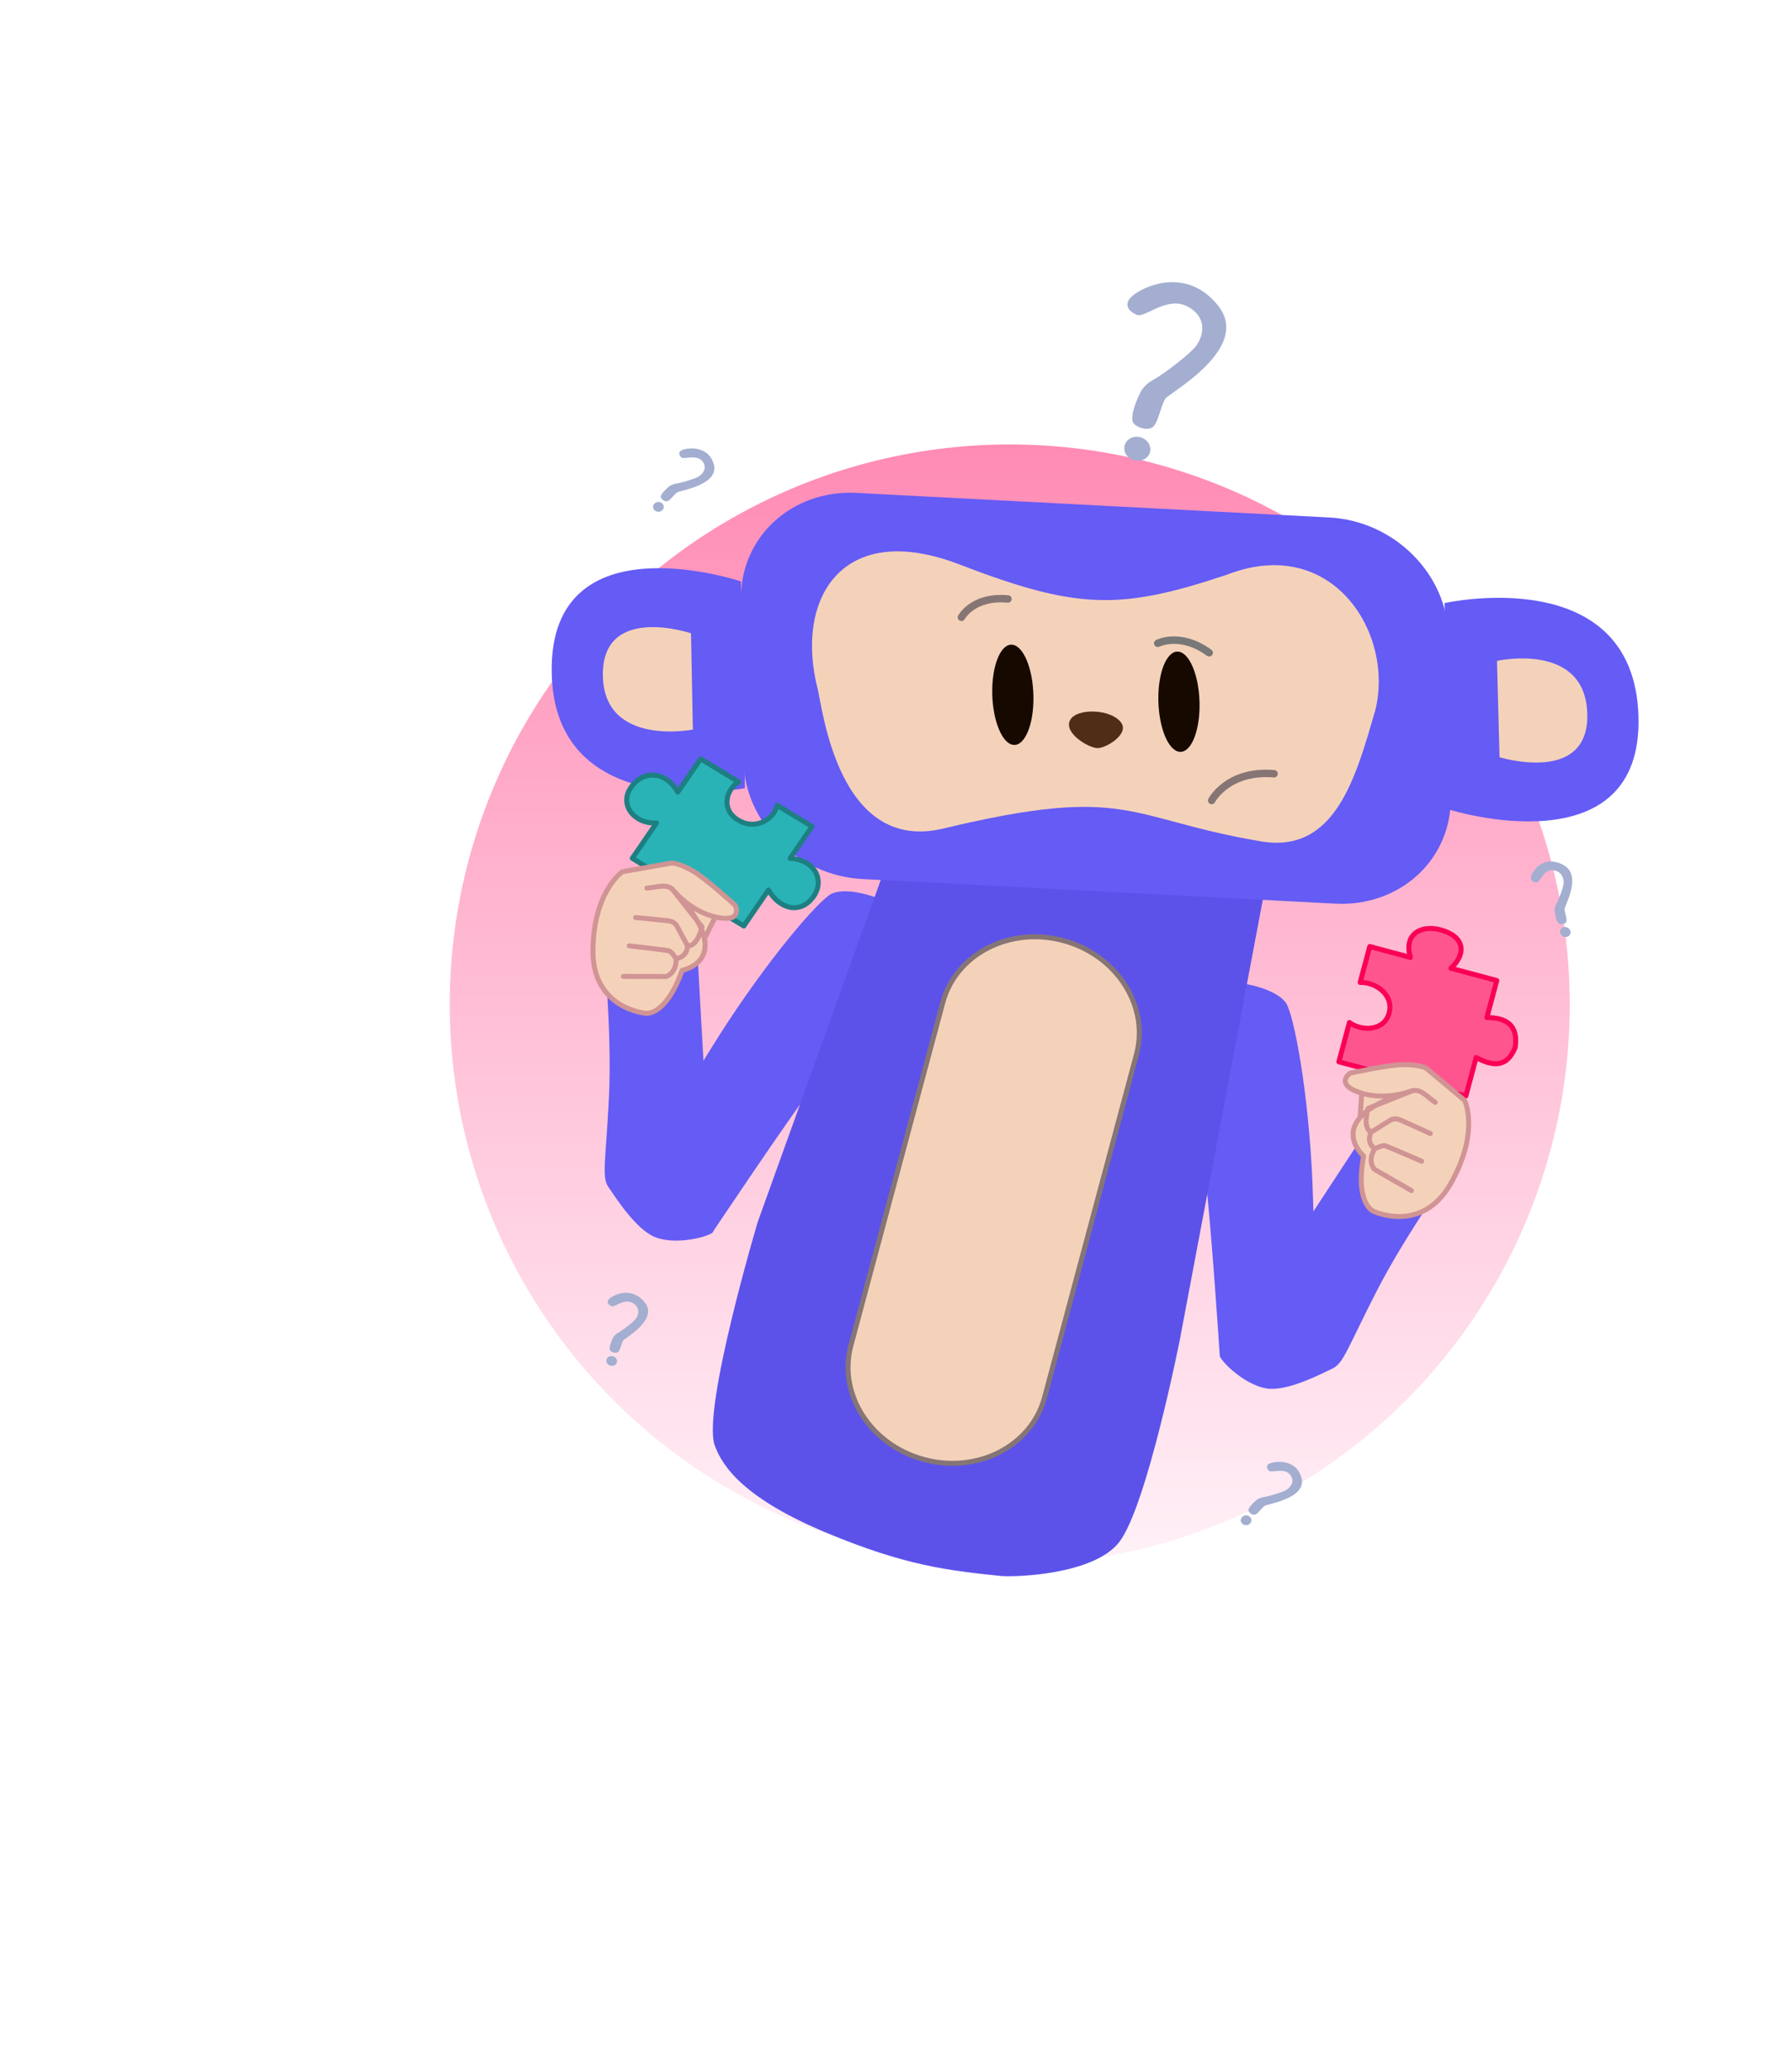 <svg width="720" height="832" viewBox="0 0 720 832" fill="none" xmlns="http://www.w3.org/2000/svg">
<circle cx="405.701" cy="403.562" r="225" fill="url(#paint0_linear_1430_153)"/>
<g clip-path="url(#clip0_1430_153)">
<path d="M374.387 375.988C374.549 380.646 345.143 411.649 330.615 431.021C316.088 450.394 286.14 495.317 286.14 495.317L251.981 480.48C251.981 480.48 269.353 446.84 288.955 416.024C308.557 385.208 329.132 361.439 334.103 359.078C338.613 356.936 347.174 358.509 354.277 361.481C361.38 364.454 374.225 371.319 374.387 375.988Z" fill="#655BF5"/>
<path d="M286.14 495.317C289.022 493.324 284.846 462.556 283.753 444.914C282.66 427.271 280.471 387.404 280.471 387.404L242.522 380.39C242.522 380.39 245.946 414.882 244.669 440.789C243.391 466.696 241.621 472.868 244.507 476.987C247.127 480.725 255.476 494.045 263.337 497.08C271.198 500.114 283.251 497.316 286.14 495.317V495.317Z" fill="#655BF5"/>
<path d="M473.342 397.439C470.873 401.392 480.838 442.945 483.733 466.985C486.628 491.026 490.102 544.905 490.102 544.905L527.103 549.135C527.103 549.135 528.879 511.315 527.311 474.827C525.743 438.339 519.809 407.466 516.685 402.937C513.849 398.826 505.649 395.908 498.012 394.931C490.374 393.953 475.817 393.477 473.342 397.439Z" fill="#655BF5"/>
<path d="M365.613 320.905L304.451 490.887C304.451 490.887 281.981 566.282 287.182 580.73C290.472 589.868 299.913 602.348 331.865 615.719C363.818 629.09 381.034 630.949 402.045 633.15C407.154 633.685 439.318 632.851 449.666 619.566C460.742 605.347 474.016 538.356 474.016 538.356L507.813 359.186L365.613 320.905Z" fill="#5C52EA"/>
<path d="M396.542 248.156C396.542 248.156 401.223 239.462 415.231 240.799" stroke="#2F22F2" stroke-width="2" stroke-linecap="round" stroke-linejoin="round"/>
<path d="M580.406 242.284C580.406 242.284 656.215 225.358 658.3 287.461C660.384 349.563 582.602 325.358 582.602 325.358L580.406 242.284Z" fill="#655BF5"/>
<path d="M601.468 265.51C601.468 265.51 636.779 257.626 637.749 286.552C638.72 315.477 602.491 304.203 602.491 304.203L601.468 265.51Z" fill="#F4D2BA"/>
<path d="M297.695 233.58C297.695 233.58 220.909 207.807 221.661 269.832C222.413 331.858 299.294 316.619 299.294 316.619L297.695 233.58Z" fill="#655BF5"/>
<path d="M277.639 254.422C277.639 254.422 241.874 242.417 242.224 271.307C242.575 300.197 278.384 293.099 278.384 293.099L277.639 254.422Z" fill="#F4D2BA"/>
<path opacity="0.997" d="M534.1 207.903L344.16 198.021C318.144 196.667 297.364 215.792 297.745 240.737L298.737 305.541C299.119 330.486 320.518 351.806 346.533 353.159L536.473 363.042C562.489 364.396 583.269 345.271 582.888 320.326L581.896 255.522C581.514 230.576 560.115 209.257 534.1 207.903Z" fill="#655BF5"/>
<path d="M385.517 226.777C432.888 245.006 450.121 245.194 492.959 230.893C535.225 214.449 560.387 254.403 552.539 285.498C544.832 311.827 536.684 343.074 506.734 338.037C452.399 328.901 453.97 314.887 379.015 332.869C336.765 343.006 330.475 284.374 328.53 276.792C319.275 240.71 338.145 208.547 385.517 226.777Z" fill="#F4D2BA"/>
<path opacity="0.997" d="M407.348 299.28C411.917 299.534 415.442 290.724 415.221 279.602C415 268.48 411.116 259.257 406.547 259.003C401.977 258.748 398.452 267.558 398.673 278.68C398.894 289.803 402.778 299.025 407.348 299.28Z" fill="#160900"/>
<path opacity="0.997" d="M474.086 302.06C478.656 302.315 482.181 293.505 481.96 282.383C481.739 271.26 477.855 262.038 473.285 261.784C468.716 261.529 465.191 270.339 465.412 281.461C465.633 292.583 469.517 301.806 474.086 302.06Z" fill="#160900"/>
<path d="M429.877 289.447C432.384 284.259 446.82 284.747 450.598 290.532C453.458 294.913 444.861 300.363 441.16 300.556C437.729 300.735 427.371 294.636 429.877 289.447Z" fill="#502D16"/>
<path d="M386.289 248.002C386.289 248.002 390.97 239.308 404.978 240.645" stroke="#867575" stroke-width="3" stroke-linecap="round" stroke-linejoin="round"/>
<path d="M465.171 258.458C465.171 258.458 474.229 253.796 485.825 262.246" stroke="#787878" stroke-width="3" stroke-linecap="round" stroke-linejoin="round"/>
<path d="M486.836 321.594C486.836 321.594 493.24 309.284 511.898 310.857" stroke="#867575" stroke-width="3" stroke-linecap="round" stroke-linejoin="round"/>
<path opacity="0.997" d="M456.607 423.651C461.839 404.125 448.662 383.628 427.174 377.871C405.686 372.113 384.026 383.275 378.794 402.801L341.871 540.597C336.639 560.124 349.817 580.62 371.305 586.378C392.792 592.136 414.453 580.974 419.685 561.447L456.607 423.651Z" fill="#F4D2BA" stroke="#867575" stroke-width="2" stroke-linecap="round" stroke-linejoin="round"/>
<path d="M490.101 544.904L503.736 523.675L517.37 502.447C529.71 483.638 536.628 473.092 548.967 454.283L585.339 467.183C585.339 467.183 565.128 495.342 553.281 518.417C541.434 541.492 539.881 547.723 535.321 549.846C531.184 551.774 517.293 559.135 508.968 557.832C500.643 556.529 491.604 548.079 490.101 544.904Z" fill="#655BF5"/>
<path d="M537.94 426.586L542.173 410.789C547.077 414.429 556.329 414.294 558.147 406.856C559.952 400.118 553.353 394.605 546.487 394.689L550.352 380.263L566.706 384.645C563.847 375.54 570.738 371.415 578.75 373.561C588.423 376.153 589.395 383.069 582.943 388.996L601.384 393.937L597.399 408.81C605.082 408.869 610.067 411.655 608.785 420.772C605.496 429.049 599.728 428.473 593.103 424.842L588.958 440.311L537.94 426.586Z" fill="#FF558F" stroke="#FA0055" stroke-width="2" stroke-linecap="round" stroke-linejoin="round"/>
<path d="M281.514 304.877L296.772 314.138C291.729 317.164 289.464 325.33 296.694 329.536C303.203 333.487 310.627 329.632 312.324 323.577L326.26 332.035L317.472 344.847C327.644 345.535 331.277 353.73 326.972 360.007C321.774 367.585 313.208 365.31 308.747 357.567L298.837 372.014L254.042 344.826L263.775 330.663C254.53 331.024 248.65 323.012 253.596 316.245C258.305 309.484 267.308 309.428 272.309 318.272L281.514 304.877Z" fill="#29B3B6" stroke="#1D7F81" stroke-width="2" stroke-linecap="round" stroke-linejoin="round"/>
<path d="M283.141 376.888L288.228 366.659L278.324 361.843L274.635 368.603L283.141 376.888Z" fill="#F4D2BA" stroke="#D09494" stroke-width="2" stroke-linecap="round" stroke-linejoin="round"/>
<path d="M250.475 392.277L267.72 392.311C272.2 390.454 271.638 385.122 271.638 385.122C276.372 384.437 276.238 379.984 276.238 379.984C280.299 380.393 282.069 372.373 282.069 372.373L270.182 357.296C270.182 357.296 277.244 366.324 288.028 368.534C298.812 370.744 295.388 363.711 295.388 363.711C295.388 363.711 283.811 353.134 278.575 350.032C273.339 346.93 269.985 346.711 269.985 346.711L250.086 350.213C250.086 350.213 238.522 357.987 238.237 381.694C237.953 405.4 259.493 407.095 259.493 407.095C259.493 407.095 267.489 408.388 274.068 389.85C274.068 389.85 297.243 385.443 270.182 357.296" fill="#F4D2BA"/>
<path d="M250.475 392.277L267.72 392.311C272.2 390.454 271.638 385.122 271.638 385.122C276.372 384.437 276.238 379.984 276.238 379.984C280.299 380.393 282.069 372.373 282.069 372.373L270.182 357.296C270.182 357.296 277.244 366.324 288.028 368.534C298.812 370.744 295.388 363.711 295.388 363.711C295.388 363.711 283.811 353.134 278.575 350.032C273.339 346.93 269.985 346.711 269.985 346.711L250.086 350.213C250.086 350.213 238.522 357.987 238.237 381.694C237.953 405.4 259.493 407.095 259.493 407.095C259.493 407.095 267.489 408.388 274.068 389.85C274.068 389.85 297.243 385.443 270.182 357.296" stroke="#D09494" stroke-width="2" stroke-linecap="round" stroke-linejoin="round"/>
<path d="M271.638 385.122C271.638 385.122 269.777 382.16 268.606 381.931C267.435 381.702 252.819 379.994 252.819 379.994" stroke="#D09494" stroke-width="2" stroke-linecap="round" stroke-linejoin="round"/>
<path d="M276.237 379.984L271.808 371.747C271.808 371.747 270.977 370.25 268.592 369.951C266.207 369.652 255.391 368.622 255.391 368.622" stroke="#D09494" stroke-width="2" stroke-linecap="round" stroke-linejoin="round"/>
<path d="M270.182 357.296C267.521 354.85 263.868 356.595 259.912 356.773" stroke="#D09494" stroke-width="2" stroke-linecap="round" stroke-linejoin="round"/>
<path d="M546.512 448.679L547.221 437.277L558.207 438.059L558.021 445.757L546.512 448.679Z" fill="#F4D2BA" stroke="#D09494" stroke-width="2" stroke-linecap="round" stroke-linejoin="round"/>
<path d="M567.107 478.34L552.155 469.747C549.205 465.898 552.357 461.562 552.357 461.562C548.6 458.601 550.943 454.812 550.943 454.812C547.221 453.135 549.698 445.305 549.698 445.305L567.531 438.192C567.531 438.192 556.902 442.479 546.457 439.001C536.013 435.523 542.495 431.144 542.495 431.144C542.495 431.144 557.809 427.773 563.894 427.704C569.98 427.636 572.994 429.123 572.994 429.123L588.476 442.106C588.476 442.106 594.604 454.62 582.997 475.293C571.39 495.966 551.888 486.663 551.888 486.663C551.888 486.663 544.317 483.785 547.888 464.441C547.888 464.441 530.022 449.037 567.531 438.192" fill="#F4D2BA"/>
<path d="M567.107 478.34L552.155 469.747C549.205 465.898 552.357 461.562 552.357 461.562C548.6 458.601 550.943 454.812 550.943 454.812C547.221 453.135 549.698 445.305 549.698 445.305L567.531 438.192C567.531 438.192 556.902 442.479 546.457 439.001C536.013 435.523 542.495 431.144 542.495 431.144C542.495 431.144 557.809 427.773 563.894 427.704C569.98 427.636 572.994 429.123 572.994 429.123L588.476 442.106C588.476 442.106 594.604 454.62 582.997 475.293C571.39 495.966 551.888 486.663 551.888 486.663C551.888 486.663 544.317 483.785 547.888 464.441C547.888 464.441 530.022 449.037 567.531 438.192" stroke="#D09494" stroke-width="2" stroke-linecap="round" stroke-linejoin="round"/>
<path d="M552.357 461.562C552.357 461.562 555.45 459.927 556.579 460.314C557.707 460.702 571.219 466.531 571.219 466.531" stroke="#D09494" stroke-width="2" stroke-linecap="round" stroke-linejoin="round"/>
<path d="M550.943 454.812L558.897 449.894C558.897 449.894 560.365 449.013 562.58 449.946C564.795 450.879 574.677 455.396 574.677 455.396" stroke="#D09494" stroke-width="2" stroke-linecap="round" stroke-linejoin="round"/>
<path d="M567.531 438.192C571.059 437.404 573.349 440.741 576.687 442.874" stroke="#D09494" stroke-width="2" stroke-linecap="round" stroke-linejoin="round"/>
<path d="M456.799 126.506C453.35 125.115 450.747 121.823 455.872 118.178C462.062 113.775 477.726 108.235 489.343 122.717C503.2 139.991 469.535 157.909 468.175 160.244C466.101 163.808 465.447 169.646 463.2 171.556C461.093 173.347 455.324 171.547 454.987 168.932C454.431 164.609 458.468 157.161 458.468 157.161C458.468 157.161 459.764 154.523 463.533 152.498C467.303 150.473 478.107 142.289 480.585 138.968C483.161 135.516 485.549 128.175 477.79 123.484C469.239 118.314 460.185 127.871 456.798 126.506L456.799 126.506Z" fill="#A3AED0"/>
<path opacity="0.997" d="M455.713 184.924C458.525 185.677 461.36 184.217 462.045 181.661C462.729 179.106 461.005 176.424 458.193 175.67C455.381 174.917 452.546 176.377 451.861 178.933C451.177 181.488 452.901 184.17 455.713 184.924Z" fill="#A3AED0"/>
<path d="M617.509 354.479C616.042 354.57 614.452 353.797 615.406 351.516C616.557 348.762 620.675 343.895 627.723 347.268C636.131 351.291 628.573 364.008 628.615 365.127C628.677 366.834 629.71 369.143 629.359 370.26C629.03 371.307 626.688 371.657 626.012 370.735C624.895 369.21 624.662 365.695 624.662 365.695C624.662 365.695 624.535 364.474 625.377 363.043C626.219 361.612 628.122 356.617 628.248 354.929C628.379 353.174 627.611 349.993 623.973 349.611C619.965 349.19 618.95 354.39 617.509 354.479L617.509 354.479Z" fill="#A3AED0"/>
<path opacity="0.997" d="M629.499 376.399C630.62 376.181 631.271 375.123 630.952 374.036C630.633 372.948 629.465 372.244 628.344 372.462C627.222 372.68 626.572 373.739 626.891 374.826C627.21 375.913 628.378 376.618 629.499 376.399Z" fill="#A3AED0"/>
<path d="M245.711 524.764C244.3 524.195 243.235 522.847 245.332 521.356C247.865 519.554 254.274 517.287 259.028 523.213C264.698 530.281 250.923 537.614 250.366 538.569C249.517 540.027 249.25 542.416 248.33 543.198C247.468 543.93 245.108 543.194 244.97 542.124C244.742 540.355 246.394 537.307 246.394 537.307C246.394 537.307 246.925 536.228 248.467 535.399C250.009 534.57 254.43 531.222 255.444 529.863C256.498 528.45 257.475 525.447 254.301 523.527C250.802 521.412 247.097 525.322 245.711 524.763L245.711 524.764Z" fill="#A3AED0"/>
<path opacity="0.997" d="M245.266 548.667C246.417 548.976 247.577 548.378 247.857 547.332C248.137 546.287 247.431 545.189 246.281 544.881C245.13 544.573 243.97 545.17 243.69 546.216C243.41 547.262 244.116 548.359 245.266 548.667Z" fill="#A3AED0"/>
<path d="M509.867 590.885C508.802 589.913 508.396 588.345 510.996 587.665C514.136 586.844 521.085 586.849 522.932 593.768C525.135 602.021 509.129 604.245 508.196 604.935C506.772 605.986 505.485 608.072 504.29 608.486C503.169 608.874 501.293 607.444 501.63 606.427C502.187 604.745 505.049 602.508 505.049 602.508C505.049 602.508 506.012 601.697 507.807 601.441C509.603 601.185 515.172 599.566 516.706 598.658C518.301 597.713 520.516 595.298 518.397 592.53C516.061 589.479 510.914 591.84 509.867 590.885L509.867 590.885Z" fill="#A3AED0"/>
<path opacity="0.997" d="M499.354 612.343C500.298 612.999 501.647 612.829 502.367 611.963C503.087 611.098 502.906 609.866 501.962 609.21C501.019 608.555 499.67 608.725 498.95 609.59C498.23 610.455 498.411 611.688 499.354 612.343Z" fill="#A3AED0"/>
<path d="M273.753 183.743C272.688 182.771 272.282 181.204 274.882 180.524C278.022 179.702 284.971 179.707 286.818 186.626C289.02 194.879 273.015 197.104 272.082 197.793C270.658 198.845 269.371 200.93 268.176 201.344C267.055 201.732 265.179 200.302 265.516 199.285C266.073 197.604 268.935 195.366 268.935 195.366C268.935 195.366 269.898 194.556 271.693 194.299C273.489 194.043 279.058 192.424 280.592 191.516C282.187 190.572 284.402 188.156 282.283 185.388C279.947 182.337 274.8 184.698 273.753 183.743L273.753 183.743Z" fill="#A3AED0"/>
<path opacity="0.997" d="M263.24 205.201C264.184 205.857 265.533 205.687 266.253 204.822C266.973 203.957 266.792 202.724 265.848 202.068C264.905 201.413 263.556 201.583 262.836 202.448C262.116 203.313 262.297 204.546 263.24 205.201Z" fill="#A3AED0"/>
</g>
<defs>
<linearGradient id="paint0_linear_1430_153" x1="405.701" y1="178.562" x2="405.701" y2="628.562" gradientUnits="userSpaceOnUse">
<stop stop-color="#FF8BB5"/>
<stop offset="1" stop-color="#FFF1F7"/>
</linearGradient>
<clipPath id="clip0_1430_153">
<rect width="554" height="712" fill="white" transform="translate(184.279) rotate(15)"/>
</clipPath>
</defs>
</svg>
